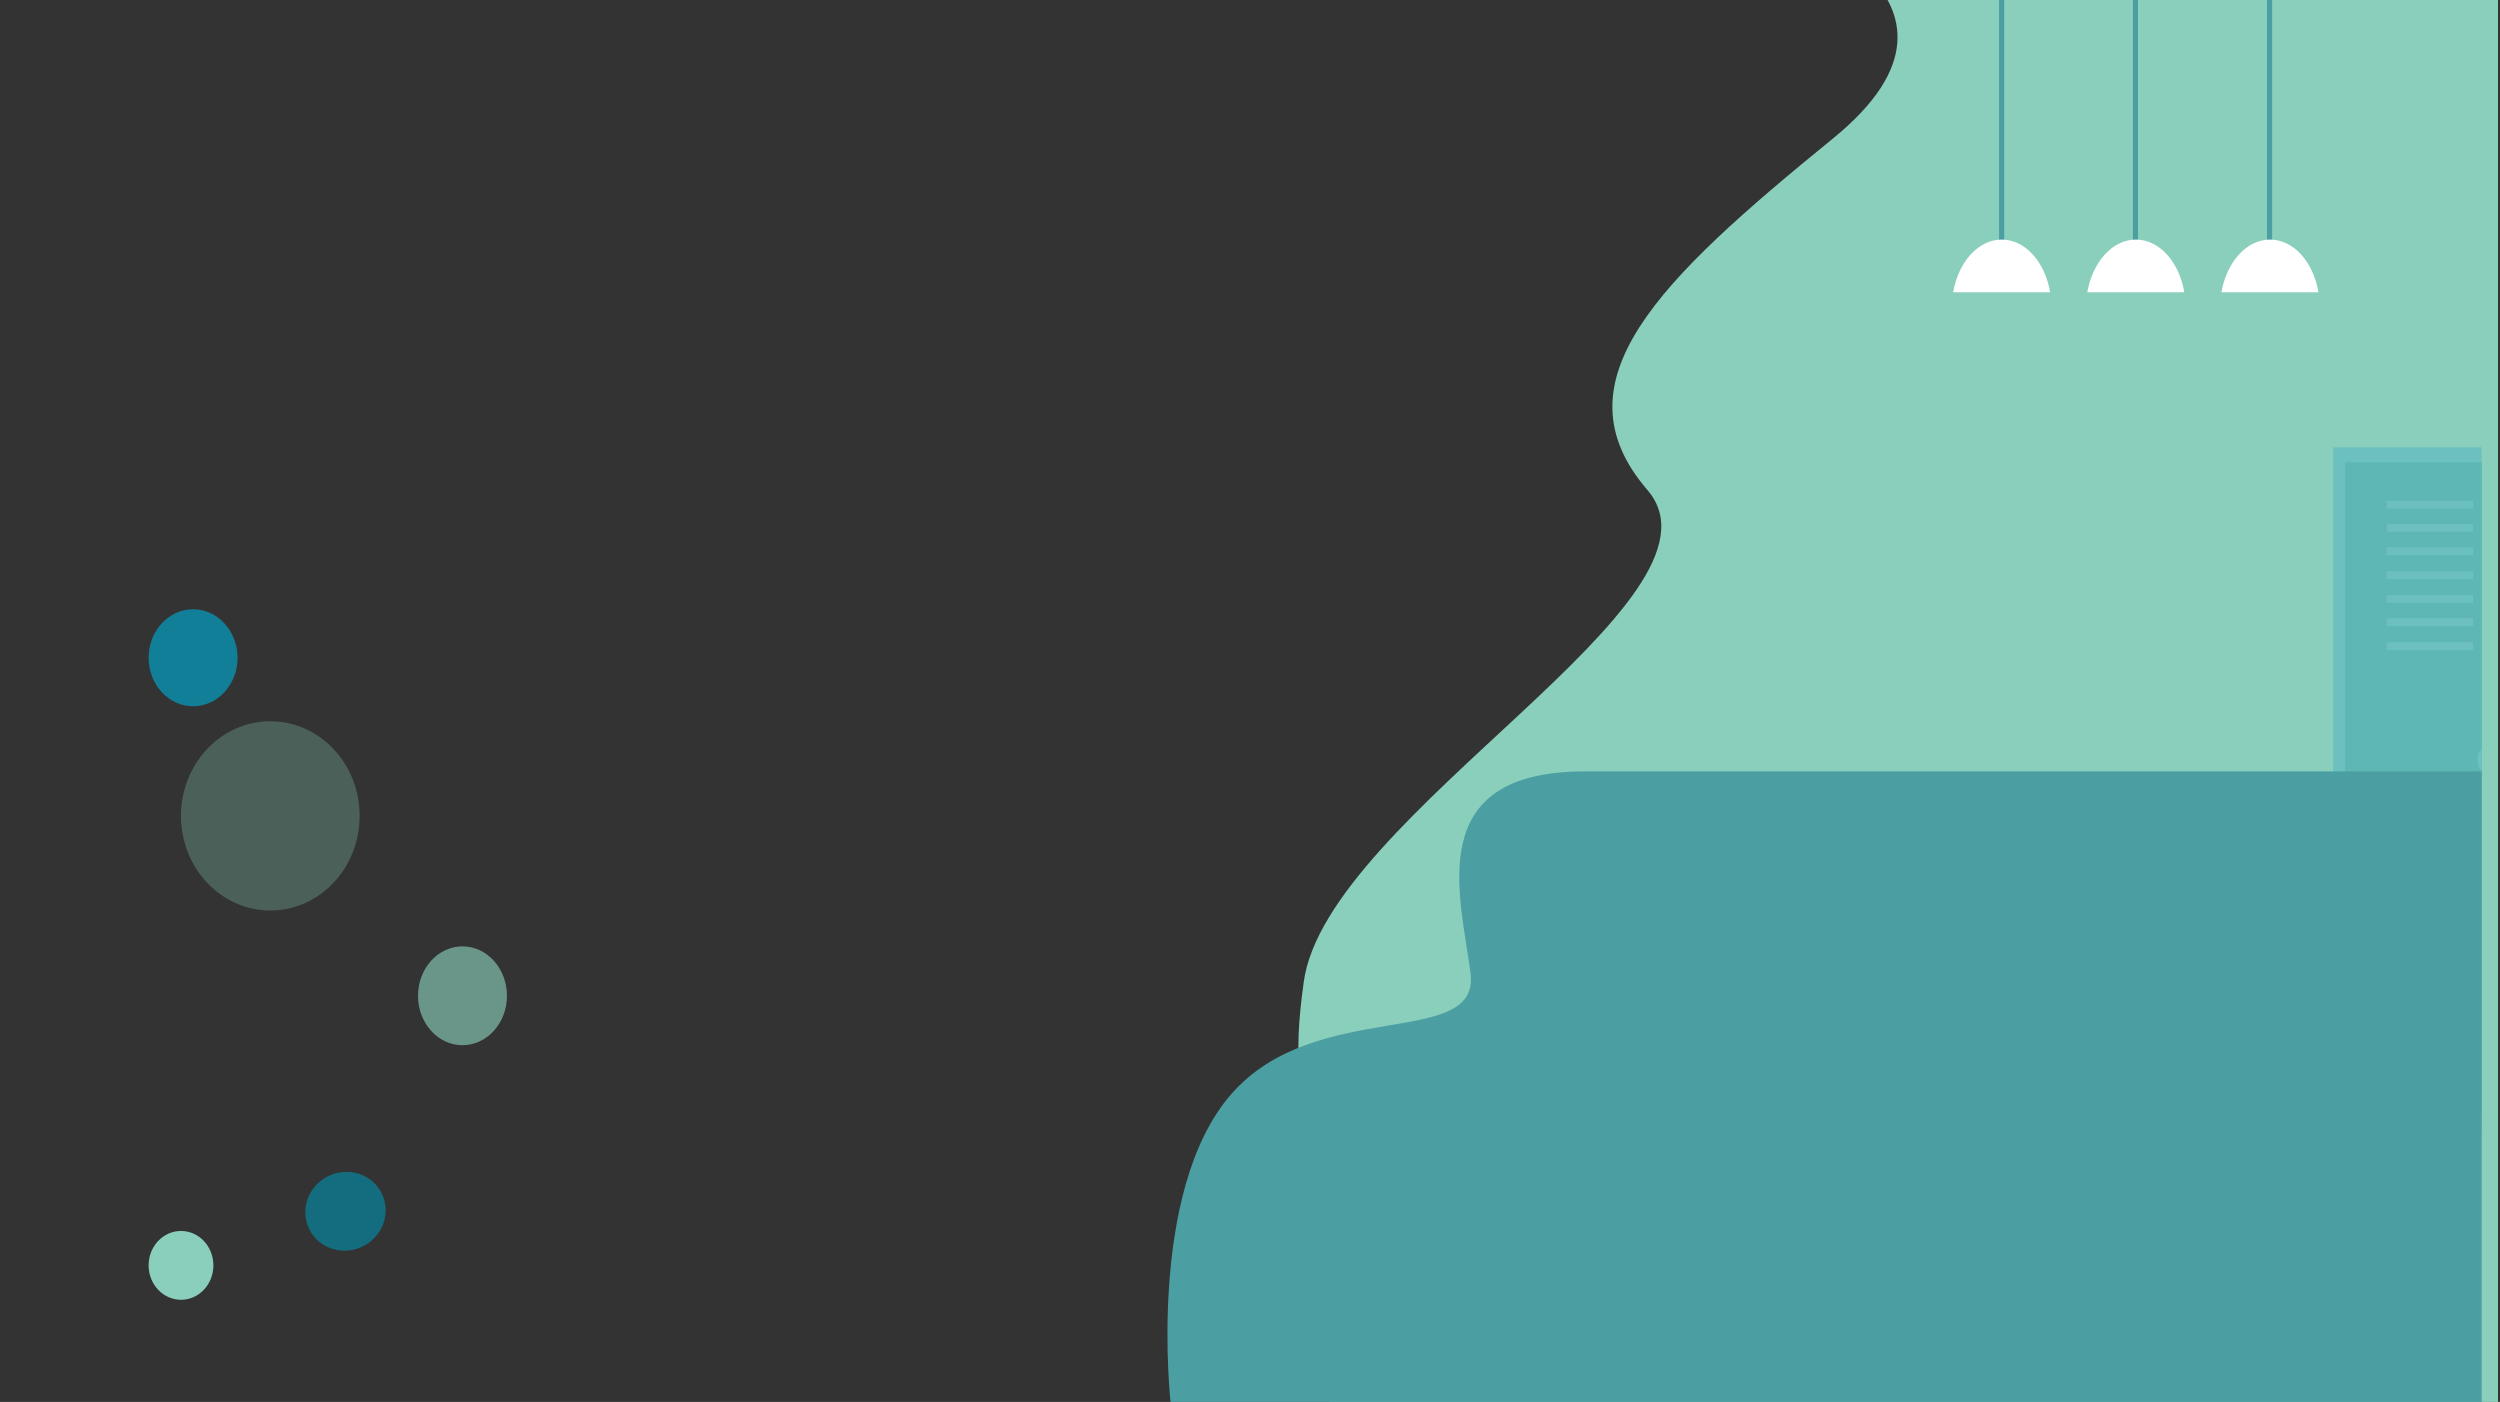 <?xml version="1.0" encoding="utf-8"?>
<!-- Generator: Adobe Illustrator 24.0.0, SVG Export Plug-In . SVG Version: 6.00 Build 0)  -->
<svg version="1.1" id="OBJECTS" xmlns="http://www.w3.org/2000/svg" xmlns:xlink="http://www.w3.org/1999/xlink" x="0px" y="0px"
	 viewBox="0 0 1366 766" style="enable-background:new 0 0 1366 766;" xml:space="preserve">
<rect x="0" y="0" width="1366" height="766" fill="#333333" stroke="none"/>
<style type="text/css">
	.st0{clip-path:url(#SVGID_2_);fill:#8ACFBB;}
	.st1{clip-path:url(#SVGID_4_);}
	.st2{fill:#6CC1BF;}
	.st3{fill:#5EB7B3;}
	.st4{clip-path:url(#SVGID_6_);}
	.st5{fill:#4B9FA3;}
	.st6{fill:#FFFFFF;}
	.st7{clip-path:url(#SVGID_8_);fill:#4B9FA3;}
	.st8{opacity:0.67;fill:#00A4C9;enable-background:new    ;}
	.st9{opacity:0.29;fill:#8ACFBB;enable-background:new    ;}
	.st10{opacity:0.64;fill:#8ACFBB;enable-background:new    ;}
	.st11{opacity:0.63;fill:#008FAA;enable-background:new    ;}
	.st12{fill:#8ACFBB;}
</style>
<g>
	<g>
		<g>
			<g>
				<g>
					<g>
						<defs>
							<rect id="SVGID_1_" x="415.4" y="-2.5" width="949.5" height="768.8"/>
						</defs>
						<clipPath id="SVGID_2_">
							<use xlink:href="#SVGID_1_"  style="overflow:visible;"/>
						</clipPath>
						<path class="st0" d="M968.3-45.2c0,0,128.8,43.1,33.2,120.9S849.1,208.5,900.2,267.8c51.2,59.7-175.1,177.5-187.8,268.5
							c-12.8,91,18.7,62.9,43.5,111.6c24.8,48.5-47.6,144.3-47.6,144.3h671.1V-23.1L968.3-45.2z"/>
					</g>
				</g>
			</g>
		</g>
	</g>
	<g>
		<g>
			<g>
				<g>
					<g>
						<defs>
							<rect id="SVGID_3_" x="415.4" y="-2.5" width="940.6" height="768.8"/>
						</defs>
						<clipPath id="SVGID_4_">
							<use xlink:href="#SVGID_3_"  style="overflow:visible;"/>
						</clipPath>
						<g class="st1">
							<g>
								<rect x="1274.8" y="244.4" class="st2" width="105.8" height="373.5"/>
							</g>
							<g>
								<rect x="1281.3" y="252.5" class="st3" width="92.9" height="355.3"/>
							</g>
							<g>
								<rect x="1304.1" y="273.7" class="st2" width="47.2" height="4.1"/>
							</g>
							<g>
								<rect x="1304.1" y="286.4" class="st2" width="47.2" height="4.1"/>
							</g>
							<g>
								<rect x="1304.1" y="299.1" class="st2" width="47.2" height="4.1"/>
							</g>
							<g>
								<rect x="1304.1" y="312.2" class="st2" width="47.2" height="4.1"/>
							</g>
							<g>
								<rect x="1304.1" y="325.2" class="st2" width="47.2" height="4.1"/>
							</g>
							<g>
								<rect x="1304.1" y="337.9" class="st2" width="47.2" height="4.1"/>
							</g>
							<g>
								<rect x="1304.1" y="351" class="st2" width="47.2" height="4.1"/>
							</g>
							<g>
								<rect x="1304.1" y="494.7" class="st2" width="47.2" height="4.1"/>
							</g>
							<g>
								<rect x="1304.1" y="507.6" class="st2" width="47.2" height="4.1"/>
							</g>
							<g>
								<rect x="1304.1" y="520.5" class="st2" width="47.2" height="4.1"/>
							</g>
							<g>
								<rect x="1304.1" y="533.5" class="st2" width="47.2" height="4.1"/>
							</g>
							<g>
								<rect x="1304.1" y="546" class="st2" width="47.2" height="4.1"/>
							</g>
							<g>
								<rect x="1304.1" y="559.1" class="st2" width="47.2" height="4.1"/>
							</g>
							<g>
								<rect x="1304.1" y="572" class="st2" width="47.2" height="4.1"/>
							</g>
							<g>
								<ellipse class="st2" cx="1359.4" cy="415.2" rx="5.7" ry="7.9"/>
							</g>
						</g>
					</g>
				</g>
			</g>
		</g>
	</g>
	<g>
		<g>
			<g>
				<g>
					<g>
						<defs>
							<rect id="SVGID_5_" x="415.4" y="-2.5" width="940.6" height="768.8"/>
						</defs>
						<clipPath id="SVGID_6_">
							<use xlink:href="#SVGID_5_"  style="overflow:visible;"/>
						</clipPath>
						<g class="st4">
							<g>
								<rect x="1092.3" y="-19.7" class="st5" width="2.8" height="163.4"/>
							</g>
							<g>
								<path class="st6" d="M1120.2,159.7c-2.8-16.6-13.6-28.8-26.5-28.8c-12.9,0-23.7,12.5-26.5,28.8H1120.2z"/>
							</g>
							<g>
								<rect x="1165.4" y="-19.7" class="st5" width="2.8" height="163.4"/>
							</g>
							<g>
								<path class="st6" d="M1193.5,159.7c-2.8-16.6-13.6-28.8-26.5-28.8c-12.9,0-23.7,12.5-26.5,28.8H1193.5z"/>
							</g>
							<g>
								<rect x="1238.7" y="-19.7" class="st5" width="2.8" height="163.4"/>
							</g>
							<g>
								<path class="st6" d="M1266.8,159.7c-2.8-16.6-13.6-28.8-26.5-28.8c-12.9,0-23.7,12.5-26.5,28.8H1266.8z"/>
							</g>
						</g>
					</g>
				</g>
			</g>
		</g>
	</g>
	<g>
		<g>
			<g>
				<g>
					<g>
						<defs>
							<rect id="SVGID_7_" x="431.3" width="940.6" height="1288.4"/>
						</defs>
						<clipPath id="SVGID_8_">
							<use xlink:href="#SVGID_7_"  style="overflow:visible;"/>
						</clipPath>
						<path class="st7" d="M1356,421.5c0,0-400.7,0-490.1,0s-67.7,68.5-62.4,110.3c5.3,41.8-84.5,12.8-130.9,66.2
							c-46.3,53.4-32.9,169.3-32.9,169.3H1356V421.5z"/>
					</g>
				</g>
			</g>
		</g>
	</g>
</g>
<ellipse class="st8" cx="105.5" cy="359.4" rx="24.3" ry="26.5"/>
<ellipse class="st9" cx="147.7" cy="445.8" rx="48.8" ry="51.7"/>
<ellipse class="st10" cx="252.7" cy="544.1" rx="24.3" ry="27"/>
<ellipse transform="matrix(0.892 -0.452 0.452 0.892 -278.638 156.452)" class="st11" cx="188.5" cy="662.1" rx="22.1" ry="21.4"/>
<ellipse class="st12" cx="98.9" cy="691.4" rx="17.7" ry="18.8"/>
</svg>
